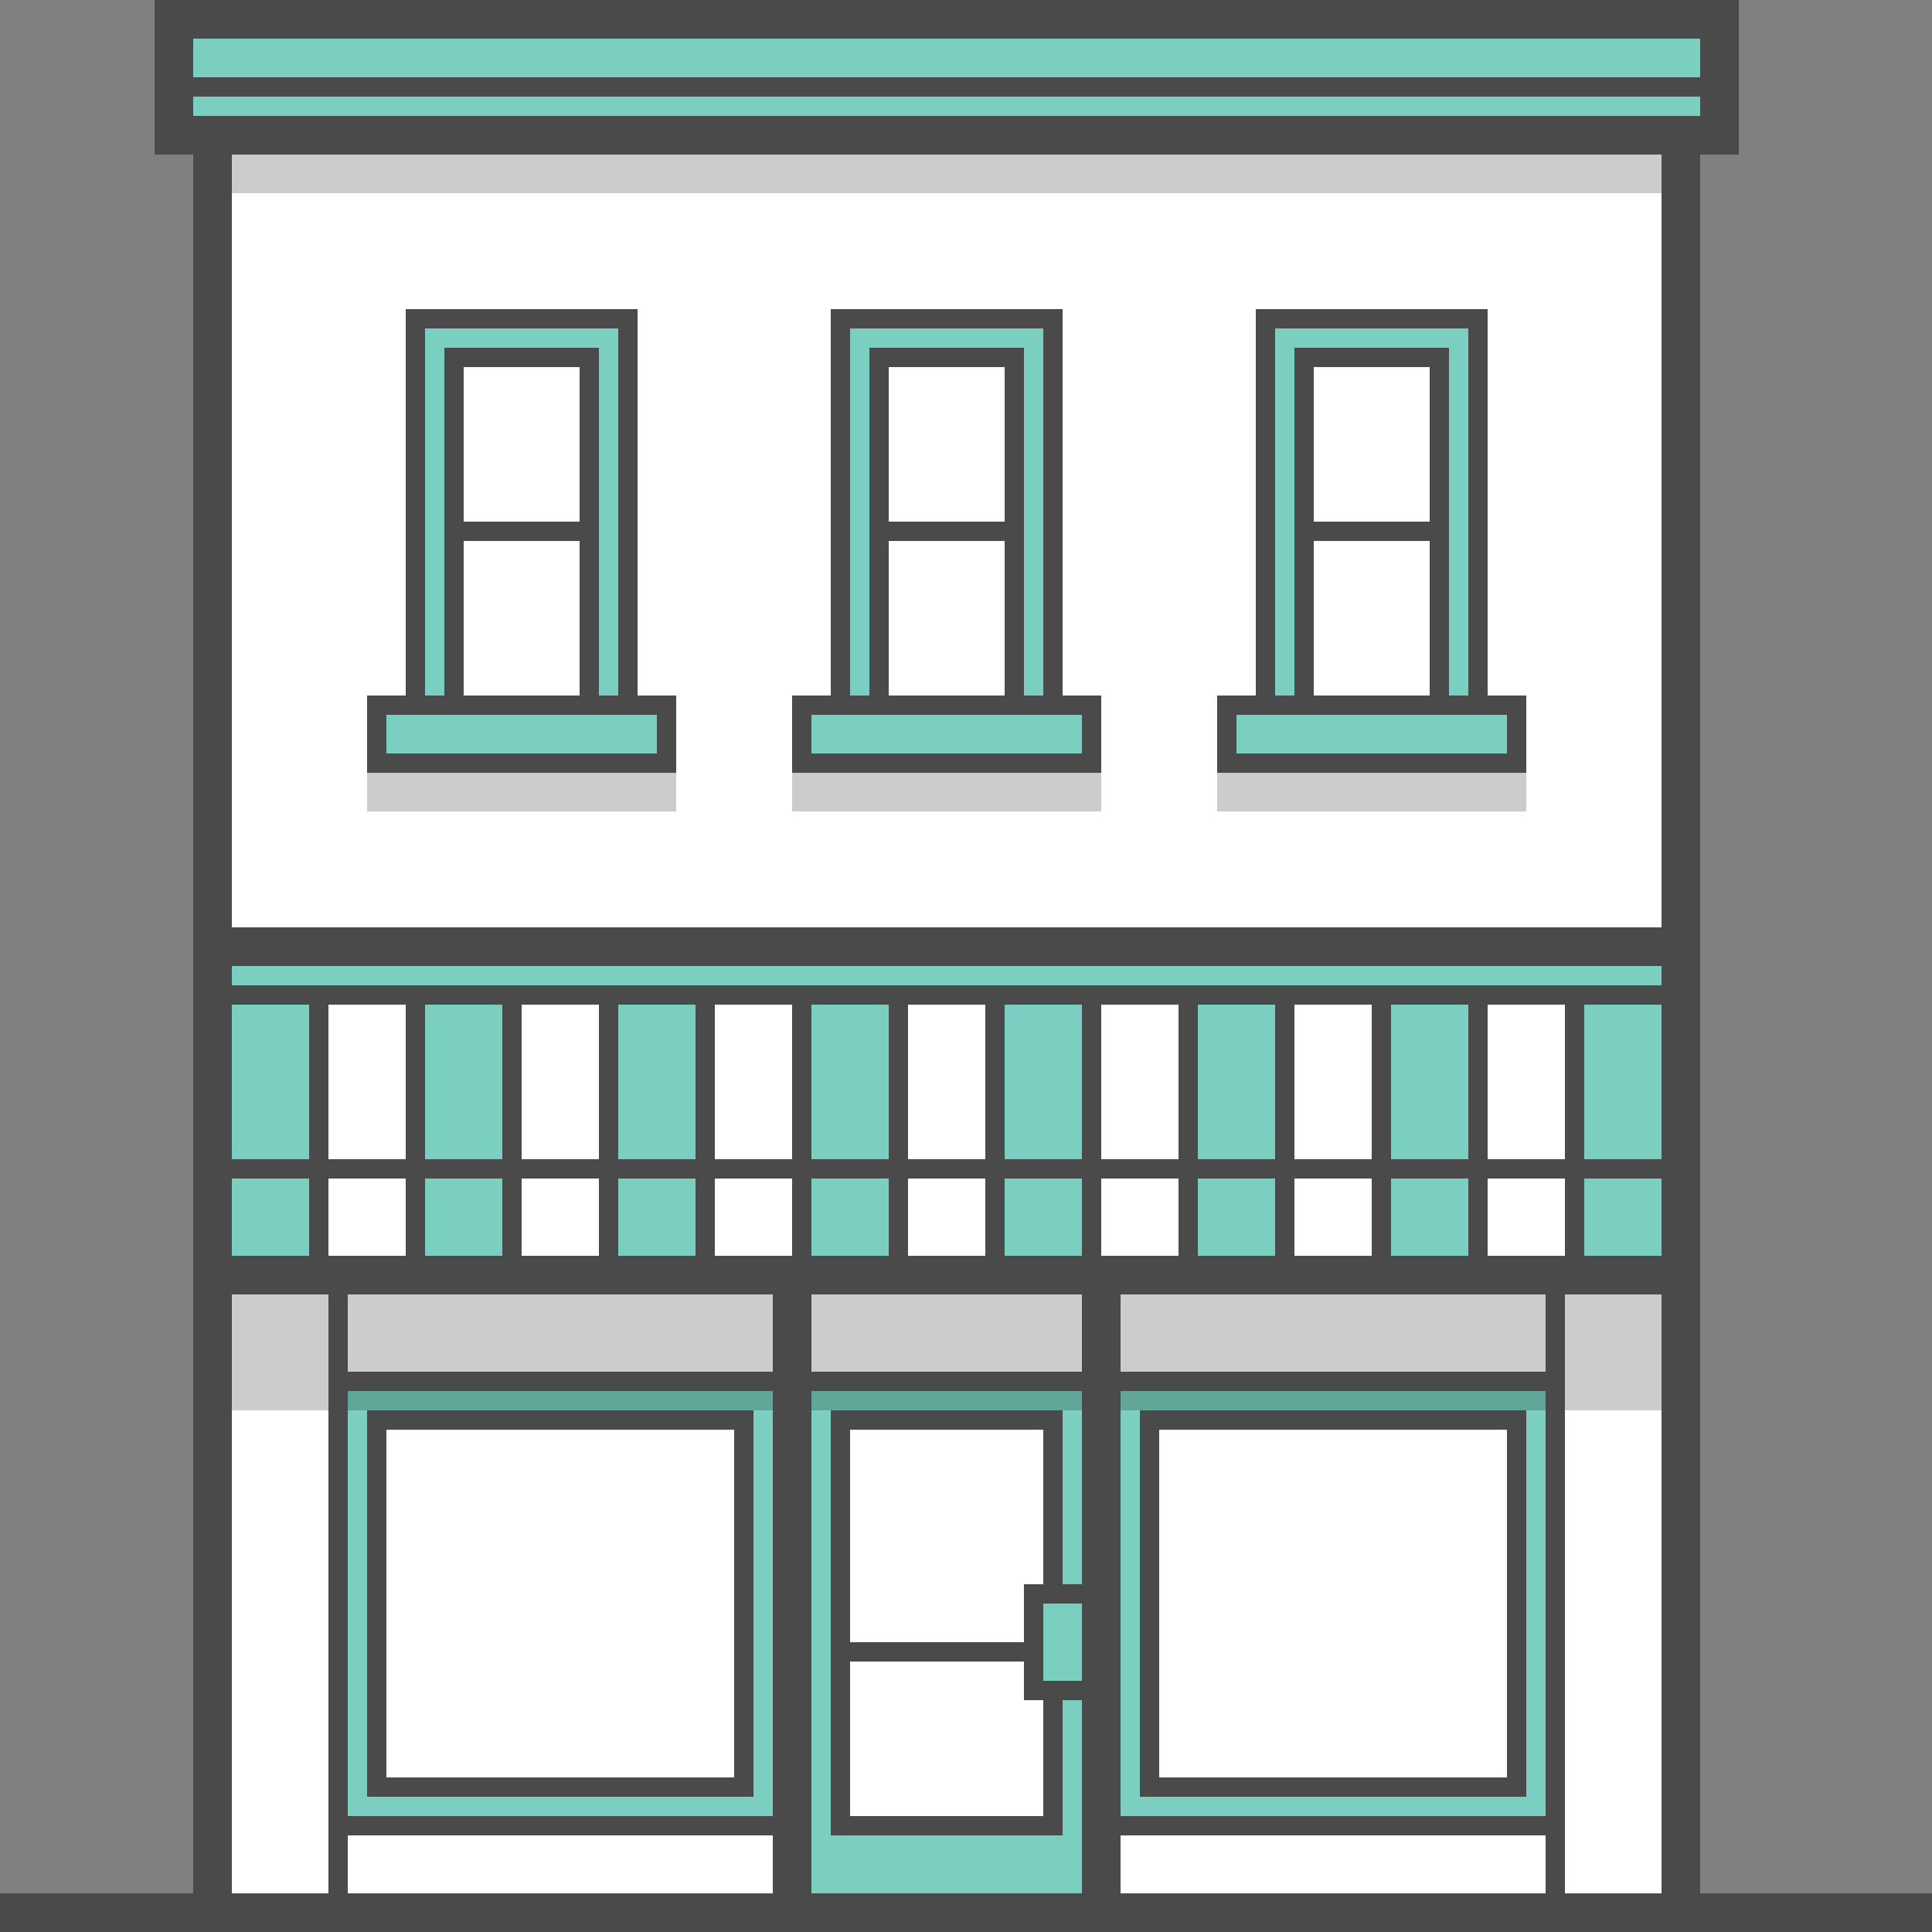 <svg xmlns="http://www.w3.org/2000/svg" width="100" height="100" viewBox="0 0 100 100" class="heroicon-shop heroicon heroicons-lg">
    <rect x="0" y="0" width="100" height="100" fill="#808080" stroke="none"/>
    <path class="heroicon-shop-wall heroicon-component-fill" fill="#FFFFFF" d="M11 7h76v93H11V7zm9 67v18h18V74H20zm40 0v18h18V74H60zm8-55v17h6V19h-6zm-22 0v17h6V19h-6zm-22 0v17h6V19h-6zm20 55v20h10V74H44z"></path>
    <path class="heroicon-shop-windows heroicon-component-fill" fill="#FFFFFF" d="M44 74h10v20H44V74zm-24 0h18v18H20V74zm40 0h18v18H60V74zm8-55h6v17h-6V19zm-22 0h6v17h-6V19zm-22 0h6v17h-6V19z"></path>
    <rect class="heroicon-shop-cover-fill heroicon-component-fill" width="76" height="18" x="11" y="49" fill="#FFFFFF"></rect>
    <polygon class="heroicon-shop-cover-stripes heroicon-component-accent heroicon-component-fill" fill="#7ACFC0" points="12 50 11 50 11 66 17 66 17 52 21 52 21 66 27 66 27 52 31 52 31 66 37 66 37 52 41 52 41 66 47 66 47 52 51 52 51 66 57 66 57 52 61 52 61 66 67 66 67 52 71 52 71 66 77 66 77 52 81 52 81 66 87 66 87 50 86 50 86 49 12 49"></polygon>
    <path class="heroicon-shop-frames heroicon-component-accent heroicon-component-fill" fill="#7ACFC0" d="M33 36h2v4H19v-4h2V16h12v20zm22 0h2v4H41v-4h2V16h12v20zm22 0h2v4H63v-4h2V16h12v20zM24 19v17h6V19h-6zm22 0v17h6V19h-6zm22 0v17h6V19h-6zM17 71h24v24H17V71zm3 3v18h18V74H20zm37-3h24v24H57V71zm3 3v18h18V74H60z"></path>
    <path class="heroicon-shop-door heroicon-component-accent heroicon-component-fill" fill="#7ACFC0" d="M41 71h16v29H41V71zm3 3v20h10V74H44z"></path>
    <rect class="heroicon-shop-roof heroicon-component-accent heroicon-component-fill" width="82" height="8" x="8" fill="#7ACFC0"></rect>
    <path class="heroicon-shadows" fill="#000000" d="M12 67h74v6H12v-6zm0-59h74v2H12V8zm7 32h16v2H19v-2zm22 0h16v2H41v-2zm22 0h16v2H63v-2z" opacity=".2"></path>
    <path class="heroicon-outline" fill="#4A4A4A" fill-rule="nonzero" d="M10 0h80v8h-2v90h12v2H0v-2h10V8H8V0h2zm76 8H12v40h74V8zM40 72H18v22h22V72zm40 22V72H58v22h22zM65 36V16h12v20h2v4H63v-4h2zm4-9h5v-8h-6v8h1zm5 1h-6v8h6v-8zm-7 8V18h8v18h1V17H66v19h1zm-3 1v2h14v-2H64zM21 17v-1h12v20h2v4H19v-4h2V17zm3 10h6v-8h-6v8zm0 1v8h6v-8h-6zm-1-9v-1h8v18h1V17H22v19h1V19zm11 18H20v2h14v-2zm8-1h1V16h12v20h2v4H41v-4h1zm4-9h6v-8h-6v8zm6 9v-8h-6v8h6zm-7-17v-1h8v18h1V17H44v19h1V19zm11 18H42v2h14v-2zM19 73h20v20H19V73zm19 1H20v18h18V74zm21-1h20v20H59V73zm1 1v18h18V74H60zM88 2H10v2h78V2zM10 6h78V5H10v1zm76 92V67h-5v31h5zm-6 0v-3H58v3h22zm-24 0V88h-1v7H43V73h12v9h1V72H42v26h14zm-16 0v-3H18v3h22zm-23 0V67h-5v31h5zm-5-48v1h74v-1H12zm70 2v8h4v-8h-4zm0 9v4h4v-4h-4zm-1 4v-4h-4v4h4zm0-5v-8h-4v8h4zm-5 5v-4h-4v4h4zm0-5v-8h-4v8h4zm-5 5v-4h-4v4h4zm0-5v-8h-4v8h4zm-5 5v-4h-4v4h4zm0-5v-8h-4v8h4zm-5 5v-4h-4v4h4zm0-5v-8h-4v8h4zm-5 5v-4h-4v4h4zm0-5v-8h-4v8h4zm-5 5v-4h-4v4h4zm0-5v-8h-4v8h4zm-5 5v-4h-4v4h4zm0-5v-8h-4v8h4zm-5 5v-4h-4v4h4zm0-5v-8h-4v8h4zm-5 5v-4h-4v4h4zm0-5v-8h-4v8h4zm-5 5v-4h-4v4h4zm0-5v-8h-4v8h4zm-5 5v-4h-4v4h4zm0-5v-8h-4v8h4zm-5 5v-4h-4v4h4zm0-5v-8h-4v8h4zm-5 5v-4h-4v4h4zm0-5v-8h-4v8h4zm24 7H18v4h22v-4zm2 4h14v-4H42v4zm38-4H58v4h22v-4zM54 83v4h2v-4h-2zm0 5h-1v-2h-9v8h10v-6zm-10-3h9v-3h1v-8H44v11z"></path>
</svg>
